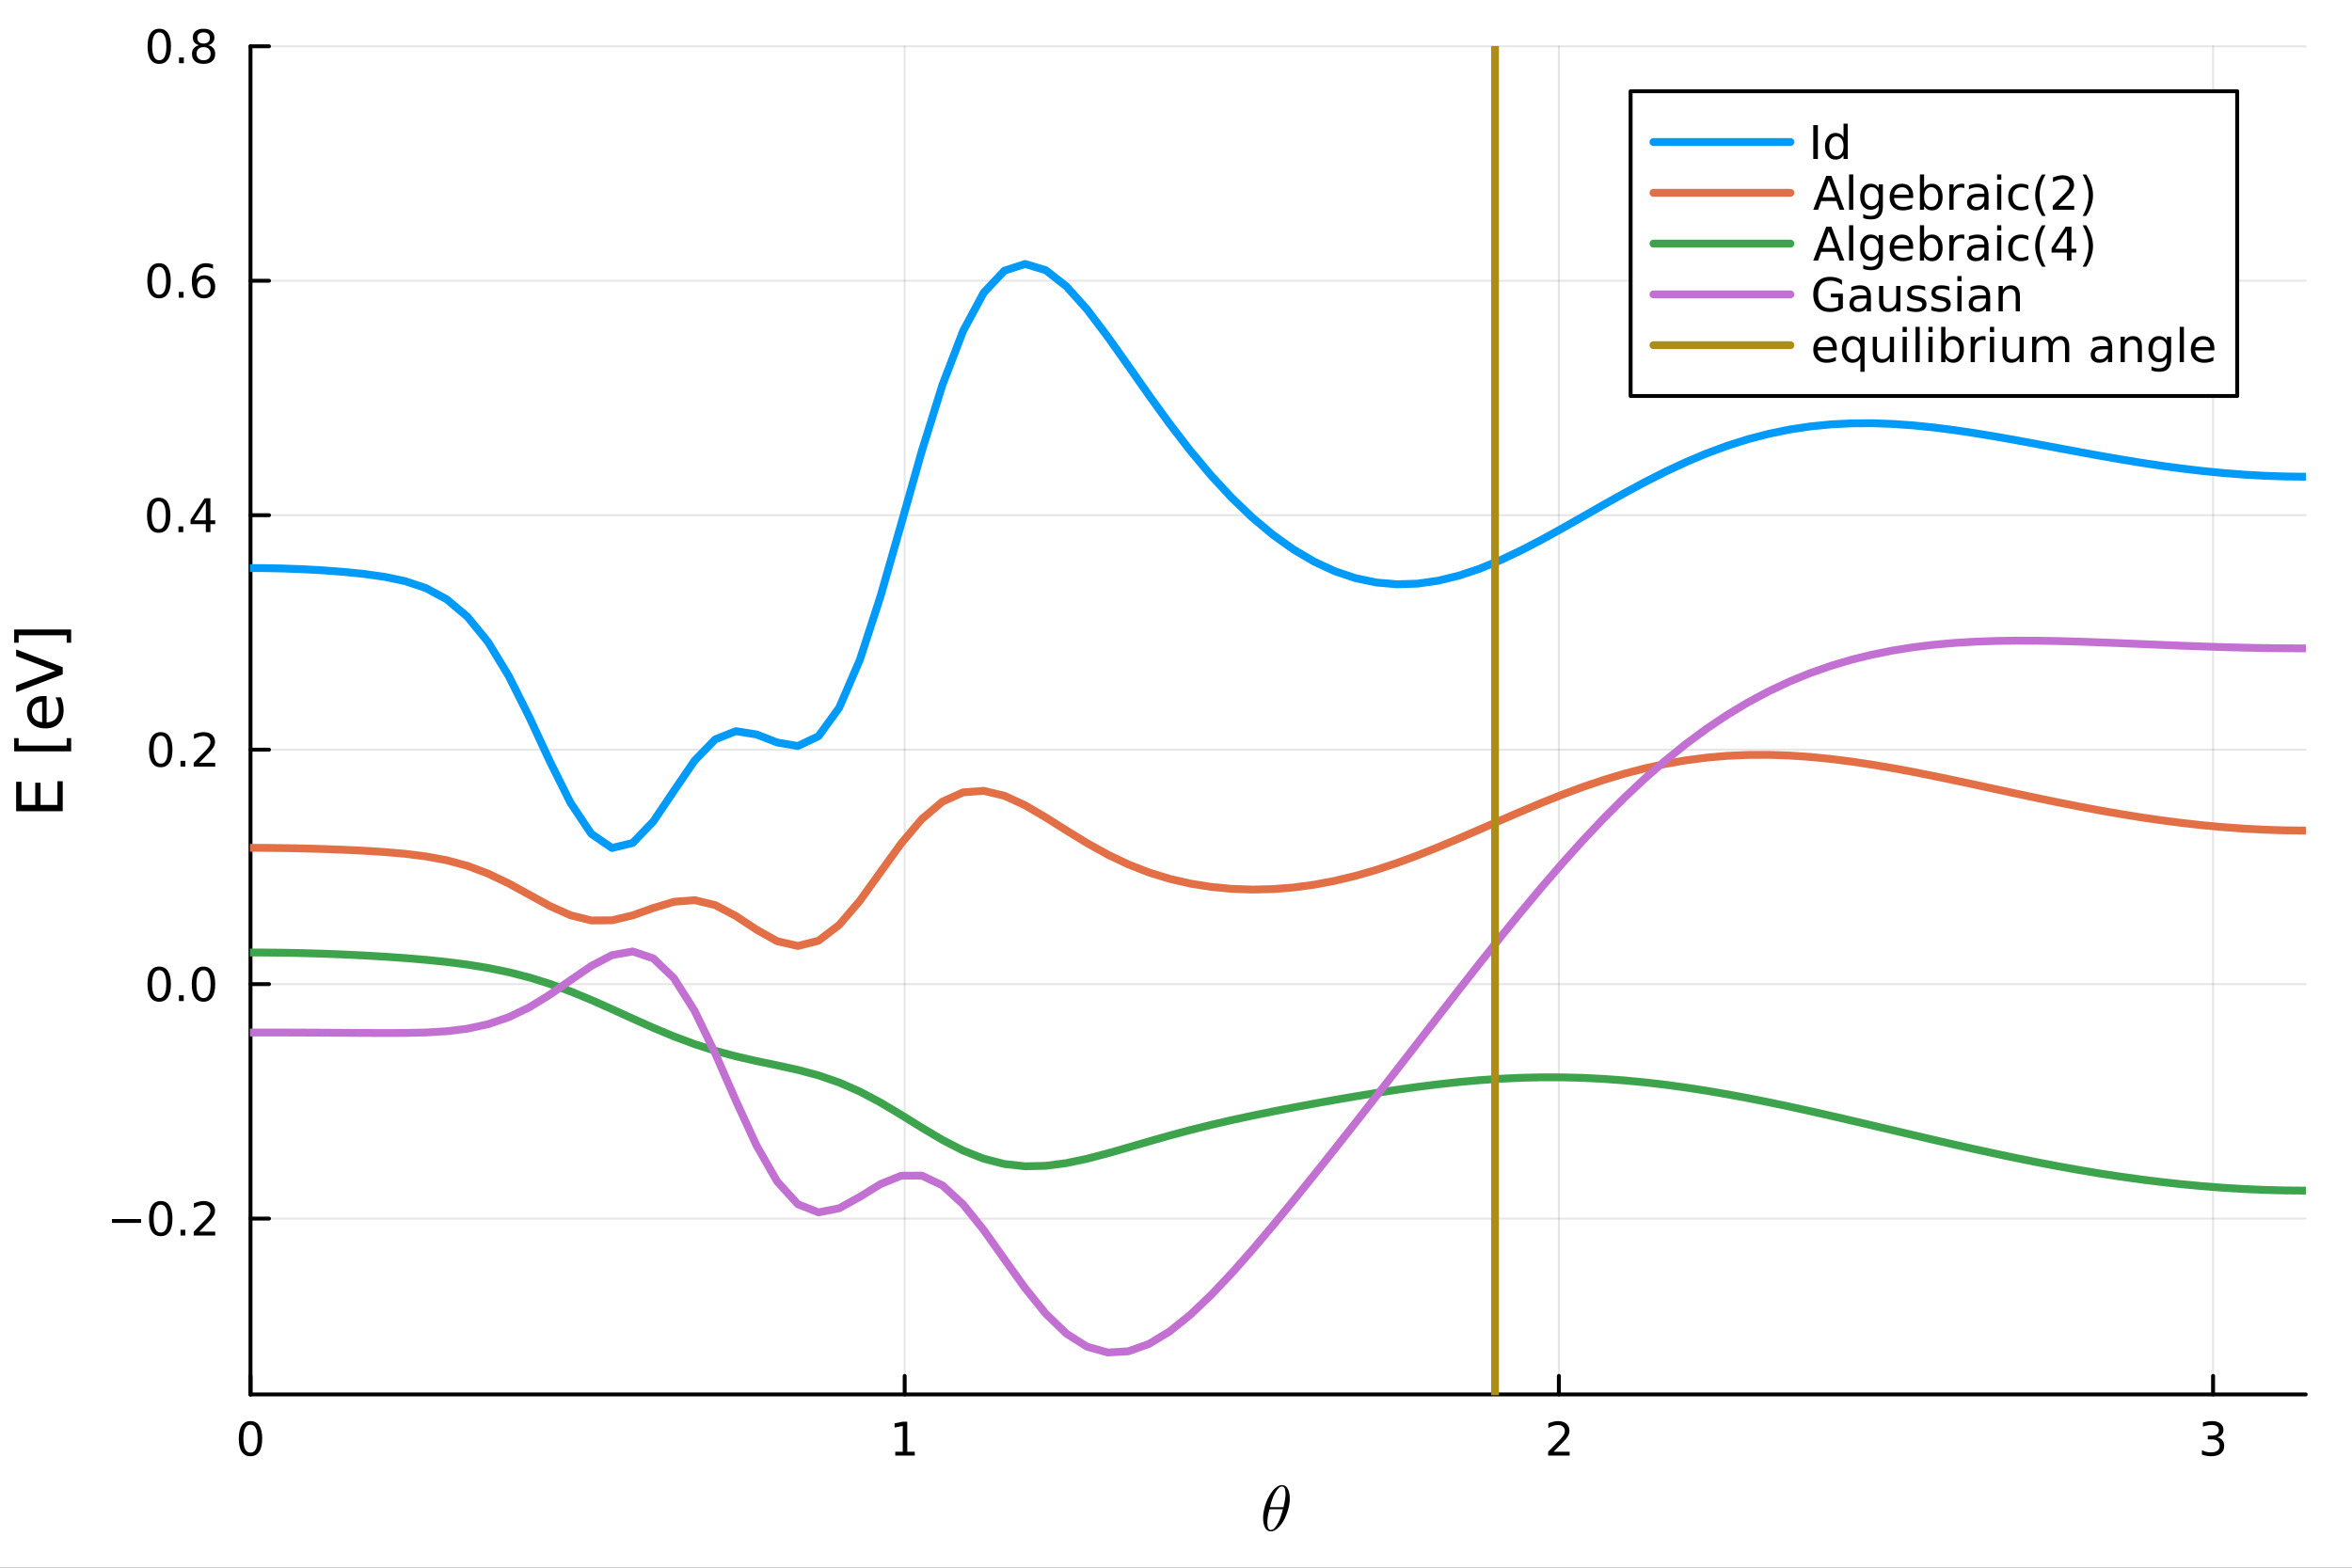 <?xml version="1.0" encoding="utf-8"?>
<svg xmlns="http://www.w3.org/2000/svg" xmlns:xlink="http://www.w3.org/1999/xlink" width="600" height="400" viewBox="0 0 2400 1600">
<rect x="0" y="0" width="2400" height="1600" fill="#333333" stroke="none"/>
<defs>
  <clipPath id="clip270">
    <rect x="0" y="0" width="2400" height="1600"/>
  </clipPath>
</defs>
<path clip-path="url(#clip270)" d="M0 1600 L2400 1600 L2400 0 L0 0  Z" fill="#ffffff" fill-rule="evenodd" fill-opacity="1"/>
<defs>
  <clipPath id="clip271">
    <rect x="480" y="0" width="1681" height="1600"/>
  </clipPath>
</defs>
<path clip-path="url(#clip270)" d="M255.607 1423.18 L2352.76 1423.18 L2352.76 47.244 L255.607 47.244  Z" fill="#ffffff" fill-rule="evenodd" fill-opacity="1"/>
<defs>
  <clipPath id="clip272">
    <rect x="255" y="47" width="2098" height="1377"/>
  </clipPath>
</defs>
<polyline clip-path="url(#clip272)" style="stroke:#000000; stroke-linecap:round; stroke-linejoin:round; stroke-width:2; stroke-opacity:0.1; fill:none" points="255.607,1423.18 255.607,47.244 "/>
<polyline clip-path="url(#clip272)" style="stroke:#000000; stroke-linecap:round; stroke-linejoin:round; stroke-width:2; stroke-opacity:0.1; fill:none" points="923.15,1423.18 923.15,47.244 "/>
<polyline clip-path="url(#clip272)" style="stroke:#000000; stroke-linecap:round; stroke-linejoin:round; stroke-width:2; stroke-opacity:0.1; fill:none" points="1590.69,1423.18 1590.69,47.244 "/>
<polyline clip-path="url(#clip272)" style="stroke:#000000; stroke-linecap:round; stroke-linejoin:round; stroke-width:2; stroke-opacity:0.1; fill:none" points="2258.24,1423.18 2258.24,47.244 "/>
<polyline clip-path="url(#clip272)" style="stroke:#000000; stroke-linecap:round; stroke-linejoin:round; stroke-width:2; stroke-opacity:0.1; fill:none" points="255.607,1243.71 2352.76,1243.71 "/>
<polyline clip-path="url(#clip272)" style="stroke:#000000; stroke-linecap:round; stroke-linejoin:round; stroke-width:2; stroke-opacity:0.1; fill:none" points="255.607,1004.42 2352.76,1004.42 "/>
<polyline clip-path="url(#clip272)" style="stroke:#000000; stroke-linecap:round; stroke-linejoin:round; stroke-width:2; stroke-opacity:0.1; fill:none" points="255.607,765.124 2352.76,765.124 "/>
<polyline clip-path="url(#clip272)" style="stroke:#000000; stroke-linecap:round; stroke-linejoin:round; stroke-width:2; stroke-opacity:0.1; fill:none" points="255.607,525.83 2352.76,525.83 "/>
<polyline clip-path="url(#clip272)" style="stroke:#000000; stroke-linecap:round; stroke-linejoin:round; stroke-width:2; stroke-opacity:0.1; fill:none" points="255.607,286.537 2352.76,286.537 "/>
<polyline clip-path="url(#clip272)" style="stroke:#000000; stroke-linecap:round; stroke-linejoin:round; stroke-width:2; stroke-opacity:0.1; fill:none" points="255.607,47.244 2352.76,47.244 "/>
<polyline clip-path="url(#clip270)" style="stroke:#000000; stroke-linecap:round; stroke-linejoin:round; stroke-width:4; stroke-opacity:1; fill:none" points="255.607,1423.18 2352.76,1423.18 "/>
<polyline clip-path="url(#clip270)" style="stroke:#000000; stroke-linecap:round; stroke-linejoin:round; stroke-width:4; stroke-opacity:1; fill:none" points="255.607,1423.18 255.607,1404.28 "/>
<polyline clip-path="url(#clip270)" style="stroke:#000000; stroke-linecap:round; stroke-linejoin:round; stroke-width:4; stroke-opacity:1; fill:none" points="923.15,1423.18 923.15,1404.28 "/>
<polyline clip-path="url(#clip270)" style="stroke:#000000; stroke-linecap:round; stroke-linejoin:round; stroke-width:4; stroke-opacity:1; fill:none" points="1590.69,1423.18 1590.69,1404.28 "/>
<polyline clip-path="url(#clip270)" style="stroke:#000000; stroke-linecap:round; stroke-linejoin:round; stroke-width:4; stroke-opacity:1; fill:none" points="2258.24,1423.18 2258.24,1404.28 "/>
<path clip-path="url(#clip270)" d="M255.607 1454.1 Q251.996 1454.1 250.167 1457.66 Q248.361 1461.2 248.361 1468.33 Q248.361 1475.44 250.167 1479.01 Q251.996 1482.55 255.607 1482.55 Q259.241 1482.55 261.047 1479.01 Q262.875 1475.44 262.875 1468.33 Q262.875 1461.2 261.047 1457.66 Q259.241 1454.1 255.607 1454.1 M255.607 1450.39 Q261.417 1450.39 264.473 1455 Q267.551 1459.58 267.551 1468.33 Q267.551 1477.06 264.473 1481.67 Q261.417 1486.25 255.607 1486.25 Q249.797 1486.25 246.718 1481.67 Q243.662 1477.06 243.662 1468.33 Q243.662 1459.58 246.718 1455 Q249.797 1450.39 255.607 1450.39 Z" fill="#000000" fill-rule="nonzero" fill-opacity="1" /><path clip-path="url(#clip270)" d="M913.532 1481.64 L921.171 1481.64 L921.171 1455.28 L912.861 1456.95 L912.861 1452.69 L921.125 1451.02 L925.801 1451.02 L925.801 1481.64 L933.439 1481.64 L933.439 1485.58 L913.532 1485.58 L913.532 1481.64 Z" fill="#000000" fill-rule="nonzero" fill-opacity="1" /><path clip-path="url(#clip270)" d="M1585.35 1481.64 L1601.67 1481.64 L1601.67 1485.58 L1579.72 1485.58 L1579.72 1481.64 Q1582.38 1478.89 1586.97 1474.26 Q1591.57 1469.61 1592.75 1468.27 Q1595 1465.74 1595.88 1464.01 Q1596.78 1462.25 1596.78 1460.56 Q1596.78 1457.8 1594.84 1456.07 Q1592.92 1454.33 1589.81 1454.33 Q1587.61 1454.33 1585.16 1455.09 Q1582.73 1455.86 1579.95 1457.41 L1579.95 1452.69 Q1582.78 1451.55 1585.23 1450.97 Q1587.68 1450.39 1589.72 1450.39 Q1595.09 1450.39 1598.29 1453.08 Q1601.48 1455.77 1601.48 1460.26 Q1601.48 1462.39 1600.67 1464.31 Q1599.88 1466.2 1597.78 1468.8 Q1597.2 1469.47 1594.1 1472.69 Q1590.99 1475.88 1585.35 1481.64 Z" fill="#000000" fill-rule="nonzero" fill-opacity="1" /><path clip-path="url(#clip270)" d="M2262.48 1466.95 Q2265.84 1467.66 2267.72 1469.93 Q2269.61 1472.2 2269.61 1475.53 Q2269.61 1480.65 2266.1 1483.45 Q2262.58 1486.25 2256.1 1486.25 Q2253.92 1486.25 2251.6 1485.81 Q2249.31 1485.39 2246.86 1484.54 L2246.86 1480.02 Q2248.8 1481.16 2251.12 1481.74 Q2253.43 1482.32 2255.96 1482.32 Q2260.35 1482.32 2262.65 1480.58 Q2264.96 1478.84 2264.96 1475.53 Q2264.96 1472.48 2262.81 1470.77 Q2260.68 1469.03 2256.86 1469.03 L2252.83 1469.03 L2252.83 1465.19 L2257.04 1465.19 Q2260.49 1465.19 2262.32 1463.82 Q2264.15 1462.43 2264.15 1459.84 Q2264.15 1457.18 2262.25 1455.77 Q2260.38 1454.33 2256.86 1454.33 Q2254.94 1454.33 2252.74 1454.75 Q2250.54 1455.16 2247.9 1456.04 L2247.9 1451.88 Q2250.56 1451.14 2252.88 1450.77 Q2255.22 1450.39 2257.28 1450.39 Q2262.6 1450.39 2265.7 1452.83 Q2268.8 1455.23 2268.8 1459.35 Q2268.8 1462.22 2267.16 1464.21 Q2265.52 1466.18 2262.48 1466.95 Z" fill="#000000" fill-rule="nonzero" fill-opacity="1" /><path clip-path="url(#clip270)" d="M1316.12 1529.22 Q1316.12 1534.63 1314.38 1540.71 Q1312.67 1546.77 1309.96 1551.66 Q1307.26 1556.53 1303.72 1559.75 Q1300.17 1562.94 1296.79 1562.94 Q1294.63 1562.94 1293.02 1561.75 Q1291.45 1560.52 1290.58 1558.49 Q1289.71 1556.43 1289.29 1554.18 Q1288.87 1551.89 1288.87 1549.41 Q1288.87 1545.71 1289.68 1541.68 Q1290.48 1537.62 1291.83 1533.95 Q1293.19 1530.25 1295.09 1526.9 Q1296.99 1523.52 1299.08 1521.07 Q1301.2 1518.59 1303.59 1517.14 Q1305.97 1515.69 1308.19 1515.69 Q1309.8 1515.69 1311.09 1516.4 Q1312.41 1517.08 1313.25 1518.27 Q1314.09 1519.43 1314.67 1520.81 Q1315.28 1522.2 1315.57 1523.81 Q1315.86 1525.38 1315.99 1526.71 Q1316.12 1527.99 1316.12 1529.22 M1311.77 1525.13 Q1311.77 1523.48 1311.64 1522.26 Q1311.51 1521 1311.16 1519.75 Q1310.8 1518.49 1310.03 1517.82 Q1309.29 1517.14 1308.13 1517.14 Q1304.75 1517.14 1300.95 1524.06 Q1299.72 1526.22 1298.63 1529.15 Q1297.53 1532.08 1297.15 1533.47 Q1296.76 1534.85 1295.86 1538.27 L1309.64 1538.27 Q1311.77 1529.47 1311.77 1525.13 M1309.06 1540.36 L1295.34 1540.36 Q1293.22 1548.41 1293.22 1553.44 Q1293.22 1557.82 1294.12 1559.65 Q1295.05 1561.46 1296.79 1561.46 Q1298.79 1561.46 1300.66 1559.46 Q1302.53 1557.43 1304.43 1553.76 Q1306.94 1548.99 1309.06 1540.36 Z" fill="#000000" fill-rule="nonzero" fill-opacity="1" /><polyline clip-path="url(#clip270)" style="stroke:#000000; stroke-linecap:round; stroke-linejoin:round; stroke-width:4; stroke-opacity:1; fill:none" points="255.607,1423.18 255.607,47.244 "/>
<polyline clip-path="url(#clip270)" style="stroke:#000000; stroke-linecap:round; stroke-linejoin:round; stroke-width:4; stroke-opacity:1; fill:none" points="255.607,1243.71 274.504,1243.71 "/>
<polyline clip-path="url(#clip270)" style="stroke:#000000; stroke-linecap:round; stroke-linejoin:round; stroke-width:4; stroke-opacity:1; fill:none" points="255.607,1004.42 274.504,1004.42 "/>
<polyline clip-path="url(#clip270)" style="stroke:#000000; stroke-linecap:round; stroke-linejoin:round; stroke-width:4; stroke-opacity:1; fill:none" points="255.607,765.124 274.504,765.124 "/>
<polyline clip-path="url(#clip270)" style="stroke:#000000; stroke-linecap:round; stroke-linejoin:round; stroke-width:4; stroke-opacity:1; fill:none" points="255.607,525.83 274.504,525.83 "/>
<polyline clip-path="url(#clip270)" style="stroke:#000000; stroke-linecap:round; stroke-linejoin:round; stroke-width:4; stroke-opacity:1; fill:none" points="255.607,286.537 274.504,286.537 "/>
<polyline clip-path="url(#clip270)" style="stroke:#000000; stroke-linecap:round; stroke-linejoin:round; stroke-width:4; stroke-opacity:1; fill:none" points="255.607,47.244 274.504,47.244 "/>
<path clip-path="url(#clip270)" d="M114.26 1244.16 L143.936 1244.16 L143.936 1248.1 L114.26 1248.1 L114.26 1244.16 Z" fill="#000000" fill-rule="nonzero" fill-opacity="1" /><path clip-path="url(#clip270)" d="M164.028 1229.51 Q160.417 1229.51 158.589 1233.07 Q156.783 1236.62 156.783 1243.74 Q156.783 1250.85 158.589 1254.42 Q160.417 1257.96 164.028 1257.96 Q167.663 1257.96 169.468 1254.42 Q171.297 1250.85 171.297 1243.74 Q171.297 1236.62 169.468 1233.07 Q167.663 1229.51 164.028 1229.51 M164.028 1225.8 Q169.839 1225.8 172.894 1230.41 Q175.973 1234.99 175.973 1243.74 Q175.973 1252.47 172.894 1257.08 Q169.839 1261.66 164.028 1261.66 Q158.218 1261.66 155.14 1257.08 Q152.084 1252.47 152.084 1243.74 Q152.084 1234.99 155.14 1230.41 Q158.218 1225.8 164.028 1225.8 Z" fill="#000000" fill-rule="nonzero" fill-opacity="1" /><path clip-path="url(#clip270)" d="M184.19 1255.11 L189.075 1255.11 L189.075 1260.99 L184.19 1260.99 L184.19 1255.11 Z" fill="#000000" fill-rule="nonzero" fill-opacity="1" /><path clip-path="url(#clip270)" d="M203.287 1257.05 L219.607 1257.05 L219.607 1260.99 L197.662 1260.99 L197.662 1257.05 Q200.325 1254.3 204.908 1249.67 Q209.514 1245.02 210.695 1243.68 Q212.94 1241.15 213.82 1239.42 Q214.723 1237.66 214.723 1235.97 Q214.723 1233.21 212.778 1231.48 Q210.857 1229.74 207.755 1229.74 Q205.556 1229.74 203.102 1230.5 Q200.672 1231.27 197.894 1232.82 L197.894 1228.1 Q200.718 1226.96 203.172 1226.38 Q205.625 1225.8 207.662 1225.8 Q213.033 1225.8 216.227 1228.49 Q219.422 1231.18 219.422 1235.67 Q219.422 1237.8 218.611 1239.72 Q217.824 1241.62 215.718 1244.21 Q215.139 1244.88 212.037 1248.1 Q208.936 1251.29 203.287 1257.05 Z" fill="#000000" fill-rule="nonzero" fill-opacity="1" /><path clip-path="url(#clip270)" d="M162.431 990.215 Q158.82 990.215 156.991 993.78 Q155.186 997.322 155.186 1004.45 Q155.186 1011.56 156.991 1015.12 Q158.82 1018.66 162.431 1018.66 Q166.065 1018.66 167.871 1015.12 Q169.7 1011.56 169.7 1004.45 Q169.7 997.322 167.871 993.78 Q166.065 990.215 162.431 990.215 M162.431 986.512 Q168.241 986.512 171.297 991.118 Q174.376 995.702 174.376 1004.45 Q174.376 1013.18 171.297 1017.78 Q168.241 1022.37 162.431 1022.37 Q156.621 1022.37 153.542 1017.78 Q150.487 1013.18 150.487 1004.45 Q150.487 995.702 153.542 991.118 Q156.621 986.512 162.431 986.512 Z" fill="#000000" fill-rule="nonzero" fill-opacity="1" /><path clip-path="url(#clip270)" d="M182.593 1015.82 L187.477 1015.82 L187.477 1021.7 L182.593 1021.7 L182.593 1015.82 Z" fill="#000000" fill-rule="nonzero" fill-opacity="1" /><path clip-path="url(#clip270)" d="M207.662 990.215 Q204.051 990.215 202.223 993.78 Q200.417 997.322 200.417 1004.45 Q200.417 1011.56 202.223 1015.12 Q204.051 1018.66 207.662 1018.66 Q211.297 1018.66 213.102 1015.12 Q214.931 1011.56 214.931 1004.45 Q214.931 997.322 213.102 993.78 Q211.297 990.215 207.662 990.215 M207.662 986.512 Q213.473 986.512 216.528 991.118 Q219.607 995.702 219.607 1004.45 Q219.607 1013.18 216.528 1017.78 Q213.473 1022.37 207.662 1022.37 Q201.852 1022.37 198.774 1017.78 Q195.718 1013.18 195.718 1004.45 Q195.718 995.702 198.774 991.118 Q201.852 986.512 207.662 986.512 Z" fill="#000000" fill-rule="nonzero" fill-opacity="1" /><path clip-path="url(#clip270)" d="M164.028 750.922 Q160.417 750.922 158.589 754.487 Q156.783 758.029 156.783 765.158 Q156.783 772.265 158.589 775.83 Q160.417 779.371 164.028 779.371 Q167.663 779.371 169.468 775.83 Q171.297 772.265 171.297 765.158 Q171.297 758.029 169.468 754.487 Q167.663 750.922 164.028 750.922 M164.028 747.219 Q169.839 747.219 172.894 751.825 Q175.973 756.408 175.973 765.158 Q175.973 773.885 172.894 778.492 Q169.839 783.075 164.028 783.075 Q158.218 783.075 155.14 778.492 Q152.084 773.885 152.084 765.158 Q152.084 756.408 155.14 751.825 Q158.218 747.219 164.028 747.219 Z" fill="#000000" fill-rule="nonzero" fill-opacity="1" /><path clip-path="url(#clip270)" d="M184.19 776.524 L189.075 776.524 L189.075 782.404 L184.19 782.404 L184.19 776.524 Z" fill="#000000" fill-rule="nonzero" fill-opacity="1" /><path clip-path="url(#clip270)" d="M203.287 778.468 L219.607 778.468 L219.607 782.404 L197.662 782.404 L197.662 778.468 Q200.325 775.714 204.908 771.084 Q209.514 766.431 210.695 765.089 Q212.94 762.566 213.82 760.83 Q214.723 759.07 214.723 757.381 Q214.723 754.626 212.778 752.89 Q210.857 751.154 207.755 751.154 Q205.556 751.154 203.102 751.918 Q200.672 752.682 197.894 754.232 L197.894 749.51 Q200.718 748.376 203.172 747.797 Q205.625 747.219 207.662 747.219 Q213.033 747.219 216.227 749.904 Q219.422 752.589 219.422 757.08 Q219.422 759.209 218.611 761.131 Q217.824 763.029 215.718 765.621 Q215.139 766.293 212.037 769.51 Q208.936 772.705 203.287 778.468 Z" fill="#000000" fill-rule="nonzero" fill-opacity="1" /><path clip-path="url(#clip270)" d="M161.945 511.629 Q158.334 511.629 156.505 515.194 Q154.7 518.736 154.7 525.865 Q154.7 532.972 156.505 536.536 Q158.334 540.078 161.945 540.078 Q165.579 540.078 167.385 536.536 Q169.214 532.972 169.214 525.865 Q169.214 518.736 167.385 515.194 Q165.579 511.629 161.945 511.629 M161.945 507.925 Q167.755 507.925 170.811 512.532 Q173.889 517.115 173.889 525.865 Q173.889 534.592 170.811 539.198 Q167.755 543.782 161.945 543.782 Q156.135 543.782 153.056 539.198 Q150.001 534.592 150.001 525.865 Q150.001 517.115 153.056 512.532 Q156.135 507.925 161.945 507.925 Z" fill="#000000" fill-rule="nonzero" fill-opacity="1" /><path clip-path="url(#clip270)" d="M182.107 537.231 L186.991 537.231 L186.991 543.11 L182.107 543.11 L182.107 537.231 Z" fill="#000000" fill-rule="nonzero" fill-opacity="1" /><path clip-path="url(#clip270)" d="M210.024 512.624 L198.218 531.073 L210.024 531.073 L210.024 512.624 M208.797 508.55 L214.676 508.55 L214.676 531.073 L219.607 531.073 L219.607 534.962 L214.676 534.962 L214.676 543.11 L210.024 543.11 L210.024 534.962 L194.422 534.962 L194.422 530.448 L208.797 508.55 Z" fill="#000000" fill-rule="nonzero" fill-opacity="1" /><path clip-path="url(#clip270)" d="M162.269 272.336 Q158.658 272.336 156.829 275.901 Q155.024 279.442 155.024 286.572 Q155.024 293.678 156.829 297.243 Q158.658 300.785 162.269 300.785 Q165.903 300.785 167.709 297.243 Q169.538 293.678 169.538 286.572 Q169.538 279.442 167.709 275.901 Q165.903 272.336 162.269 272.336 M162.269 268.632 Q168.079 268.632 171.135 273.239 Q174.214 277.822 174.214 286.572 Q174.214 295.299 171.135 299.905 Q168.079 304.489 162.269 304.489 Q156.459 304.489 153.38 299.905 Q150.325 295.299 150.325 286.572 Q150.325 277.822 153.38 273.239 Q156.459 268.632 162.269 268.632 Z" fill="#000000" fill-rule="nonzero" fill-opacity="1" /><path clip-path="url(#clip270)" d="M182.431 297.938 L187.315 297.938 L187.315 303.817 L182.431 303.817 L182.431 297.938 Z" fill="#000000" fill-rule="nonzero" fill-opacity="1" /><path clip-path="url(#clip270)" d="M208.079 284.674 Q204.931 284.674 203.079 286.827 Q201.25 288.979 201.25 292.729 Q201.25 296.456 203.079 298.632 Q204.931 300.785 208.079 300.785 Q211.227 300.785 213.056 298.632 Q214.908 296.456 214.908 292.729 Q214.908 288.979 213.056 286.827 Q211.227 284.674 208.079 284.674 M217.361 270.021 L217.361 274.28 Q215.602 273.447 213.797 273.007 Q212.014 272.567 210.255 272.567 Q205.625 272.567 203.172 275.692 Q200.741 278.817 200.394 285.137 Q201.76 283.123 203.82 282.058 Q205.88 280.97 208.357 280.97 Q213.565 280.97 216.574 284.141 Q219.607 287.29 219.607 292.729 Q219.607 298.053 216.459 301.271 Q213.311 304.489 208.079 304.489 Q202.084 304.489 198.912 299.905 Q195.741 295.299 195.741 286.572 Q195.741 278.378 199.63 273.517 Q203.519 268.632 210.07 268.632 Q211.829 268.632 213.611 268.979 Q215.417 269.327 217.361 270.021 Z" fill="#000000" fill-rule="nonzero" fill-opacity="1" /><path clip-path="url(#clip270)" d="M162.524 33.043 Q158.913 33.043 157.084 36.608 Q155.278 40.149 155.278 47.279 Q155.278 54.385 157.084 57.95 Q158.913 61.492 162.524 61.492 Q166.158 61.492 167.964 57.95 Q169.792 54.385 169.792 47.279 Q169.792 40.149 167.964 36.608 Q166.158 33.043 162.524 33.043 M162.524 29.339 Q168.334 29.339 171.389 33.946 Q174.468 38.529 174.468 47.279 Q174.468 56.006 171.389 60.612 Q168.334 65.195 162.524 65.195 Q156.714 65.195 153.635 60.612 Q150.579 56.006 150.579 47.279 Q150.579 38.529 153.635 33.946 Q156.714 29.339 162.524 29.339 Z" fill="#000000" fill-rule="nonzero" fill-opacity="1" /><path clip-path="url(#clip270)" d="M182.686 58.645 L187.57 58.645 L187.57 64.524 L182.686 64.524 L182.686 58.645 Z" fill="#000000" fill-rule="nonzero" fill-opacity="1" /><path clip-path="url(#clip270)" d="M207.755 48.112 Q204.422 48.112 202.5 49.895 Q200.602 51.677 200.602 54.802 Q200.602 57.927 202.5 59.709 Q204.422 61.492 207.755 61.492 Q211.088 61.492 213.01 59.709 Q214.931 57.904 214.931 54.802 Q214.931 51.677 213.01 49.895 Q211.111 48.112 207.755 48.112 M203.079 46.121 Q200.07 45.381 198.38 43.321 Q196.713 41.26 196.713 38.297 Q196.713 34.154 199.653 31.747 Q202.616 29.339 207.755 29.339 Q212.917 29.339 215.857 31.747 Q218.797 34.154 218.797 38.297 Q218.797 41.26 217.107 43.321 Q215.44 45.381 212.454 46.121 Q215.834 46.908 217.709 49.2 Q219.607 51.492 219.607 54.802 Q219.607 59.825 216.528 62.51 Q213.473 65.195 207.755 65.195 Q202.037 65.195 198.959 62.51 Q195.903 59.825 195.903 54.802 Q195.903 51.492 197.801 49.2 Q199.7 46.908 203.079 46.121 M201.366 38.737 Q201.366 41.422 203.033 42.927 Q204.723 44.432 207.755 44.432 Q210.764 44.432 212.454 42.927 Q214.167 41.422 214.167 38.737 Q214.167 36.052 212.454 34.547 Q210.764 33.043 207.755 33.043 Q204.723 33.043 203.033 34.547 Q201.366 36.052 201.366 38.737 Z" fill="#000000" fill-rule="nonzero" fill-opacity="1" /><path clip-path="url(#clip270)" d="M16.484 827.944 L16.484 797.898 L21.895 797.898 L21.895 821.515 L35.963 821.515 L35.963 798.885 L41.374 798.885 L41.374 821.515 L58.593 821.515 L58.593 797.325 L64.004 797.325 L64.004 827.944 L16.484 827.944 Z" fill="#000000" fill-rule="nonzero" fill-opacity="1" /><path clip-path="url(#clip270)" d="M14.479 766.834 L14.479 753.338 L19.03 753.338 L19.03 760.977 L68.046 760.977 L68.046 753.338 L72.598 753.338 L72.598 766.834 L14.479 766.834 Z" fill="#000000" fill-rule="nonzero" fill-opacity="1" /><path clip-path="url(#clip270)" d="M44.716 710.37 L47.581 710.37 L47.581 737.297 Q53.628 736.915 56.811 733.668 Q59.962 730.39 59.962 724.565 Q59.962 721.191 59.134 718.04 Q58.307 714.858 56.652 711.738 L62.19 711.738 Q63.527 714.889 64.227 718.2 Q64.927 721.51 64.927 724.915 Q64.927 733.445 59.962 738.443 Q54.997 743.408 46.53 743.408 Q37.777 743.408 32.653 738.697 Q27.497 733.955 27.497 725.934 Q27.497 718.741 32.144 714.571 Q36.759 710.37 44.716 710.37 M42.997 716.226 Q38.191 716.29 35.327 718.932 Q32.462 721.542 32.462 725.87 Q32.462 730.772 35.231 733.732 Q38 736.66 43.029 737.106 L42.997 716.226 Z" fill="#000000" fill-rule="nonzero" fill-opacity="1" /><path clip-path="url(#clip270)" d="M64.004 688.249 L16.484 706.391 L16.484 699.675 L56.493 684.621 L16.484 669.534 L16.484 662.85 L64.004 680.96 L64.004 688.249 Z" fill="#000000" fill-rule="nonzero" fill-opacity="1" /><path clip-path="url(#clip270)" d="M14.479 642.48 L72.598 642.48 L72.598 655.975 L68.046 655.975 L68.046 648.368 L19.03 648.368 L19.03 655.975 L14.479 655.975 L14.479 642.48 Z" fill="#000000" fill-rule="nonzero" fill-opacity="1" /><polyline clip-path="url(#clip272)" style="stroke:#009af9; stroke-linecap:round; stroke-linejoin:round; stroke-width:8; stroke-opacity:1; fill:none" points="-1841.54,486.542 -1820.47,486.301 -1799.39,485.581 -1778.31,484.391 -1757.23,482.747 -1736.16,480.671 -1715.08,478.189 -1694,475.339 -1672.93,472.159 -1651.85,468.7 -1630.77,465.015 -1609.7,461.168 -1588.62,457.227 -1567.54,453.269 -1546.47,449.376 -1525.39,445.636 -1504.31,442.145 -1483.24,439 -1462.16,436.304 -1441.08,434.161 -1420,432.675 -1398.93,431.947 -1377.85,432.077 -1356.77,433.153 -1335.7,435.254 -1314.62,438.447 -1293.54,442.778 -1272.47,448.273 -1251.39,454.932 -1230.31,462.725 -1209.24,471.591 -1188.16,481.433 -1167.08,492.116 -1146.01,503.471 -1124.93,515.287 -1103.85,527.321 -1082.77,539.3 -1061.7,550.926 -1040.62,561.881 -1019.54,571.845 -998.467,580.496 -977.39,587.53 -956.314,592.668 -935.237,595.667 -914.16,596.327 -893.083,594.499 -872.006,590.08 -850.929,583.014 -829.852,573.279 -808.775,560.881 -787.699,545.838 -766.622,528.175 -745.545,507.925 -724.468,485.144 -703.391,459.95 -682.314,432.582 -661.237,403.492 -640.16,373.449 -619.084,343.653 -598.007,315.83 -576.93,292.269 -555.853,-1717.32 -534.776,269.419 -513.699,276.253 -492.622,-1989.28 -471.545,337.81 -450.469,392.817 -429.392,460.439 -408.315,534.944 -387.238,608.71 -366.161,673.511 -345.084,722.345 -324.007,751.383 -302.93,761.368 -281.854,757.81 -260.777,749.597 -239.7,746.241 -218.623,754.598 -197.546,776.319 -176.469,807.144 -155.392,838.433 -134.315,860.364 -113.239,865.465 -92.162,851.032 -71.085,819.568 -50.008,777.342 -28.931,731.93 -7.854,689.866 13.223,655.234 34.3,629.41 55.377,611.695 76.453,600.294 97.53,593.199 118.607,588.738 139.684,585.773 160.761,583.657 181.838,582.083 202.915,580.931 223.992,580.169 245.068,579.788 266.145,579.788 287.222,580.169 308.299,580.931 329.376,582.083 350.453,583.657 371.53,585.773 392.607,588.738 413.683,593.199 434.76,600.294 455.837,611.695 476.914,629.41 497.991,655.234 519.068,689.866 540.145,731.93 561.222,777.342 582.298,819.568 603.375,851.032 624.452,865.465 645.529,860.364 666.606,838.433 687.683,807.144 708.76,776.319 729.837,754.598 750.913,746.241 771.99,749.597 793.067,757.81 814.144,761.368 835.221,751.383 856.298,722.345 877.375,673.511 898.452,608.71 919.528,534.944 940.605,460.439 961.682,392.817 982.759,337.81 1003.84,298.678 1024.91,276.253 1045.99,269.419 1067.07,275.766 1088.14,292.269 1109.22,315.83 1130.3,343.653 1151.37,373.449 1172.45,403.492 1193.53,432.582 1214.6,459.95 1235.68,485.144 1256.76,507.925 1277.84,528.175 1298.91,545.838 1319.99,560.881 1341.07,573.279 1362.14,583.014 1383.22,590.08 1404.3,594.499 1425.37,596.327 1446.45,595.667 1467.53,592.668 1488.6,587.53 1509.68,580.496 1530.76,571.845 1551.83,561.881 1572.91,550.926 1593.99,539.3 1615.07,527.321 1636.14,515.287 1657.22,503.471 1678.3,492.116 1699.37,481.433 1720.45,471.591 1741.53,462.725 1762.6,454.932 1783.68,448.273 1804.76,442.778 1825.83,438.447 1846.91,435.254 1867.99,433.153 1889.06,432.077 1910.14,431.947 1931.22,432.675 1952.3,434.161 1973.37,436.304 1994.45,439 2015.53,442.145 2036.6,445.636 2057.68,449.376 2078.76,453.269 2099.83,457.227 2120.91,461.168 2141.99,465.015 2163.06,468.7 2184.14,472.159 2205.22,475.339 2226.29,478.189 2247.37,480.671 2268.45,482.747 2289.53,484.391 2310.6,485.581 2331.68,486.301 2352.76,486.542 "/>
<polyline clip-path="url(#clip272)" style="stroke:#e26f46; stroke-linecap:round; stroke-linejoin:round; stroke-width:8; stroke-opacity:1; fill:none" points="-1841.54,847.696 -1820.47,847.474 -1799.39,846.81 -1778.31,845.709 -1757.23,844.181 -1736.16,842.237 -1715.08,839.894 -1694,837.171 -1672.93,834.093 -1651.85,830.687 -1630.77,826.986 -1609.7,823.027 -1588.62,818.849 -1567.54,814.498 -1546.47,810.025 -1525.39,805.484 -1504.31,800.933 -1483.24,796.437 -1462.16,792.062 -1441.08,787.88 -1420,783.965 -1398.93,780.393 -1377.85,777.243 -1356.77,774.592 -1335.7,772.52 -1314.62,771.099 -1293.54,770.401 -1272.47,770.49 -1251.39,771.42 -1230.31,773.238 -1209.24,775.972 -1188.16,779.637 -1167.08,784.231 -1146.01,789.729 -1124.93,796.083 -1103.85,803.225 -1082.77,811.059 -1061.7,819.468 -1040.62,828.311 -1019.54,837.43 -998.467,846.65 -977.39,855.785 -956.314,864.649 -935.237,873.055 -914.16,880.832 -893.083,887.823 -872.006,893.898 -850.929,898.955 -829.852,902.923 -808.775,905.754 -787.699,907.42 -766.622,907.901 -745.545,907.165 -724.468,905.16 -703.391,901.796 -682.314,896.947 -661.237,890.465 -640.16,882.221 -619.084,872.176 -598.007,860.473 -576.93,847.551 -555.853,-631.778 -534.776,821.884 -513.699,812.179 -492.622,-750.326 -471.545,808.675 -450.469,818.188 -429.392,835.987 -408.315,860.887 -387.238,890.055 -366.161,919.324 -345.084,944.01 -324.007,960.096 -302.93,965.454 -281.854,960.631 -260.777,948.822 -239.7,934.894 -218.623,923.761 -197.546,918.709 -176.469,920.368 -155.392,926.743 -134.315,934.256 -113.239,939.27 -92.162,939.411 -71.085,934.186 -50.008,924.765 -28.931,913.222 -7.854,901.656 13.223,891.576 34.3,883.681 55.377,877.978 76.453,874.069 97.53,871.432 118.607,869.61 139.684,868.283 160.761,867.271 181.838,866.49 202.915,865.91 223.992,865.522 245.068,865.329 266.145,865.329 287.222,865.522 308.299,865.91 329.376,866.49 350.453,867.271 371.53,868.283 392.607,869.61 413.683,871.432 434.76,874.069 455.837,877.978 476.914,883.681 497.991,891.576 519.068,901.656 540.145,913.222 561.222,924.765 582.298,934.186 603.375,939.411 624.452,939.27 645.529,934.256 666.606,926.743 687.683,920.368 708.76,918.709 729.837,923.761 750.913,934.894 771.99,948.822 793.067,960.631 814.144,965.454 835.221,960.096 856.298,944.01 877.375,919.324 898.452,890.055 919.528,860.887 940.605,835.987 961.682,818.188 982.759,808.675 1003.84,807.134 1024.91,812.179 1045.99,821.884 1067.07,834.253 1088.14,847.551 1109.22,860.473 1130.3,872.176 1151.37,882.221 1172.45,890.465 1193.53,896.947 1214.6,901.796 1235.68,905.16 1256.76,907.165 1277.84,907.901 1298.91,907.42 1319.99,905.754 1341.07,902.923 1362.14,898.955 1383.22,893.898 1404.3,887.823 1425.37,880.832 1446.45,873.055 1467.53,864.649 1488.6,855.785 1509.68,846.65 1530.76,837.43 1551.83,828.311 1572.91,819.468 1593.99,811.059 1615.07,803.225 1636.14,796.083 1657.22,789.729 1678.3,784.231 1699.37,779.637 1720.45,775.972 1741.53,773.238 1762.6,771.42 1783.68,770.49 1804.76,770.401 1825.83,771.099 1846.91,772.52 1867.99,774.592 1889.06,777.243 1910.14,780.393 1931.22,783.965 1952.3,787.88 1973.37,792.062 1994.45,796.437 2015.53,800.933 2036.6,805.484 2057.68,810.025 2078.76,814.498 2099.83,818.849 2120.91,823.027 2141.99,826.986 2163.06,830.687 2184.14,834.093 2205.22,837.171 2226.29,839.894 2247.37,842.237 2268.45,844.181 2289.53,845.709 2310.6,846.81 2331.68,847.474 2352.76,847.696 "/>
<polyline clip-path="url(#clip272)" style="stroke:#3da44d; stroke-linecap:round; stroke-linejoin:round; stroke-width:8; stroke-opacity:1; fill:none" points="-1841.54,1215.16 -1820.47,1214.98 -1799.39,1214.43 -1778.31,1213.51 -1757.23,1212.24 -1736.16,1210.62 -1715.08,1208.65 -1694,1206.34 -1672.93,1203.71 -1651.85,1200.77 -1630.77,1197.54 -1609.7,1194.02 -1588.62,1190.24 -1567.54,1186.22 -1546.47,1181.99 -1525.39,1177.56 -1504.31,1172.97 -1483.24,1168.23 -1462.16,1163.39 -1441.08,1158.47 -1420,1153.51 -1398.93,1148.55 -1377.85,1143.61 -1356.77,1138.74 -1335.7,1133.98 -1314.62,1129.37 -1293.54,1124.95 -1272.47,1120.76 -1251.39,1116.84 -1230.31,1113.24 -1209.24,1109.98 -1188.16,1107.11 -1167.08,1104.66 -1146.01,1102.66 -1124.93,1101.13 -1103.85,1100.09 -1082.77,1099.56 -1061.7,1099.53 -1040.62,1100.02 -1019.54,1101 -998.467,1102.45 -977.39,1104.34 -956.314,1106.64 -935.237,1109.3 -914.16,1112.27 -893.083,1115.5 -872.006,1118.95 -850.929,1122.58 -829.852,1126.35 -808.775,1130.28 -787.699,1134.37 -766.622,1138.66 -745.545,1143.21 -724.468,1148.09 -703.391,1153.33 -682.314,1158.96 -661.237,1164.92 -640.16,1171.07 -619.084,1177.11 -598.007,1182.62 -576.93,1187.08 -555.853,770.787 -534.776,1190.31 -513.699,1187.99 -492.622,870.326 -471.545,1174.26 -450.469,1163.42 -429.392,1150.92 -408.315,1137.82 -387.238,1125.24 -366.161,1114.05 -345.084,1104.81 -324.007,1097.56 -302.93,1091.94 -281.854,1087.31 -260.777,1082.91 -239.7,1078.11 -218.623,1072.43 -197.546,1065.66 -176.469,1057.79 -155.392,1049 -134.315,1039.59 -113.239,1029.97 -92.162,1020.6 -71.085,1011.9 -50.008,1004.17 -28.931,997.604 -7.854,992.213 13.223,987.899 34.3,984.489 55.377,981.791 76.453,979.626 97.53,977.857 118.607,976.388 139.684,975.162 160.761,974.152 181.838,973.345 202.915,972.738 223.992,972.333 245.068,972.13 266.145,972.13 287.222,972.333 308.299,972.738 329.376,973.345 350.453,974.152 371.53,975.162 392.607,976.388 413.683,977.857 434.76,979.626 455.837,981.791 476.914,984.489 497.991,987.899 519.068,992.213 540.145,997.604 561.222,1004.17 582.298,1011.9 603.375,1020.6 624.452,1029.97 645.529,1039.59 666.606,1049 687.683,1057.79 708.76,1065.66 729.837,1072.43 750.913,1078.11 771.99,1082.91 793.067,1087.31 814.144,1091.94 835.221,1097.56 856.298,1104.81 877.375,1114.05 898.452,1125.24 919.528,1137.82 940.605,1150.92 961.682,1163.42 982.759,1174.26 1003.84,1182.6 1024.91,1187.99 1045.99,1190.31 1067.07,1189.84 1088.14,1187.08 1109.22,1182.62 1130.3,1177.11 1151.37,1171.07 1172.45,1164.92 1193.53,1158.96 1214.6,1153.33 1235.68,1148.09 1256.76,1143.21 1277.84,1138.66 1298.91,1134.37 1319.99,1130.28 1341.07,1126.35 1362.14,1122.58 1383.22,1118.95 1404.3,1115.5 1425.37,1112.27 1446.45,1109.3 1467.53,1106.64 1488.6,1104.34 1509.68,1102.45 1530.76,1101 1551.83,1100.02 1572.91,1099.53 1593.99,1099.56 1615.07,1100.09 1636.14,1101.13 1657.22,1102.66 1678.3,1104.66 1699.37,1107.11 1720.45,1109.98 1741.53,1113.24 1762.6,1116.84 1783.68,1120.76 1804.76,1124.95 1825.83,1129.37 1846.91,1133.98 1867.99,1138.74 1889.06,1143.61 1910.14,1148.55 1931.22,1153.51 1952.3,1158.47 1973.37,1163.39 1994.45,1168.23 2015.53,1172.97 2036.6,1177.56 2057.68,1181.99 2078.76,1186.22 2099.83,1190.24 2120.91,1194.02 2141.99,1197.54 2163.06,1200.77 2184.14,1203.71 2205.22,1206.34 2226.29,1208.65 2247.37,1210.62 2268.45,1212.24 2289.53,1213.51 2310.6,1214.43 2331.68,1214.98 2352.76,1215.16 "/>
<polyline clip-path="url(#clip272)" style="stroke:#c271d2; stroke-linecap:round; stroke-linejoin:round; stroke-width:8; stroke-opacity:1; fill:none" points="-1841.54,661.742 -1820.47,661.659 -1799.39,661.411 -1778.31,661.007 -1757.23,660.46 -1736.16,659.788 -1715.08,659.015 -1694,658.171 -1672.93,657.289 -1651.85,656.41 -1630.77,655.58 -1609.7,654.851 -1588.62,654.279 -1567.54,653.928 -1546.47,653.865 -1525.39,654.163 -1504.31,654.902 -1483.24,656.161 -1462.16,658.029 -1441.08,660.594 -1420,663.945 -1398.93,668.177 -1377.85,673.378 -1356.77,679.638 -1335.7,687.041 -1314.62,695.668 -1293.54,705.587 -1272.47,716.86 -1251.39,729.535 -1230.31,743.644 -1209.24,759.202 -1188.16,776.207 -1167.08,794.634 -1146.01,814.436 -1124.93,835.547 -1103.85,857.876 -1082.77,881.313 -1061.7,905.73 -1040.62,930.986 -1019.54,956.929 -998.467,983.404 -977.39,1010.26 -956.314,1037.35 -935.237,1064.55 -914.16,1091.75 -893.083,1118.85 -872.006,1145.81 -850.929,1172.54 -829.852,1199.01 -808.775,1225.12 -787.699,1250.75 -766.622,1275.66 -745.545,1299.53 -724.468,1321.84 -703.391,1341.9 -682.314,1358.84 -661.237,1371.63 -640.16,1379.15 -619.084,1380.36 -598.007,1374.45 -576.93,1361.1 -555.853,-235.79 -534.776,1314.64 -513.699,1285.16 -492.622,-362.559 -471.545,1229.18 -450.469,1209.81 -429.392,1199.83 -408.315,1199.95 -387.238,1208.53 -366.161,1221.53 -345.084,1233.2 -324.007,1237.37 -302.93,1229.03 -281.854,1205.89 -260.777,1169.16 -239.7,1123.37 -218.623,1075.21 -197.546,1031.67 -176.469,998.332 -155.392,978.115 -134.315,971.052 -113.239,974.835 -92.162,985.858 -71.085,1000.33 -50.008,1015.1 -28.931,1028.06 -7.854,1038.19 13.223,1045.34 34.3,1049.89 55.377,1052.48 76.453,1053.75 97.53,1054.24 118.607,1054.32 139.684,1054.24 160.761,1054.1 181.838,1053.97 202.915,1053.87 223.992,1053.8 245.068,1053.76 266.145,1053.76 287.222,1053.8 308.299,1053.87 329.376,1053.97 350.453,1054.1 371.53,1054.24 392.607,1054.32 413.683,1054.24 434.76,1053.75 455.837,1052.48 476.914,1049.89 497.991,1045.34 519.068,1038.19 540.145,1028.06 561.222,1015.1 582.298,1000.33 603.375,985.858 624.452,974.835 645.529,971.052 666.606,978.115 687.683,998.332 708.76,1031.67 729.837,1075.21 750.913,1123.37 771.99,1169.16 793.067,1205.89 814.144,1229.03 835.221,1237.37 856.298,1233.2 877.375,1221.53 898.452,1208.53 919.528,1199.95 940.605,1199.83 961.682,1209.81 982.759,1229.18 1003.84,1255.46 1024.91,1285.16 1045.99,1314.64 1067.07,1340.72 1088.14,1361.1 1109.22,1374.45 1130.3,1380.36 1151.37,1379.15 1172.45,1371.63 1193.53,1358.84 1214.6,1341.9 1235.68,1321.84 1256.76,1299.53 1277.84,1275.66 1298.91,1250.75 1319.99,1225.12 1341.07,1199.01 1362.14,1172.54 1383.22,1145.81 1404.3,1118.85 1425.37,1091.75 1446.45,1064.55 1467.53,1037.35 1488.6,1010.26 1509.68,983.404 1530.76,956.929 1551.83,930.986 1572.91,905.73 1593.99,881.313 1615.07,857.876 1636.14,835.547 1657.22,814.436 1678.3,794.634 1699.37,776.207 1720.45,759.202 1741.53,743.644 1762.6,729.535 1783.68,716.86 1804.76,705.587 1825.83,695.668 1846.91,687.041 1867.99,679.638 1889.06,673.378 1910.14,668.177 1931.22,663.945 1952.3,660.594 1973.37,658.029 1994.45,656.161 2015.53,654.902 2036.6,654.163 2057.68,653.865 2078.76,653.928 2099.83,654.279 2120.91,654.851 2141.99,655.58 2163.06,656.41 2184.14,657.289 2205.22,658.171 2226.29,659.015 2247.37,659.788 2268.45,660.46 2289.53,661.007 2310.6,661.411 2331.68,661.659 2352.76,661.742 "/>
<polyline clip-path="url(#clip272)" style="stroke:#ac8d18; stroke-linecap:round; stroke-linejoin:round; stroke-width:8; stroke-opacity:1; fill:none" points="1525.55,2799.12 1525.55,-1328.69 "/>
<path clip-path="url(#clip270)" d="M1663.88 404.149 L2282.85 404.149 L2282.85 93.109 L1663.88 93.109  Z" fill="#ffffff" fill-rule="evenodd" fill-opacity="1"/>
<polyline clip-path="url(#clip270)" style="stroke:#000000; stroke-linecap:round; stroke-linejoin:round; stroke-width:4; stroke-opacity:1; fill:none" points="1663.88,404.149 2282.85,404.149 2282.85,93.109 1663.88,93.109 1663.88,404.149 "/>
<polyline clip-path="url(#clip270)" style="stroke:#009af9; stroke-linecap:round; stroke-linejoin:round; stroke-width:8; stroke-opacity:1; fill:none" points="1687.18,144.949 1826.99,144.949 "/>
<path clip-path="url(#clip270)" d="M1850.29 127.669 L1854.97 127.669 L1854.97 162.229 L1850.29 162.229 L1850.29 127.669 Z" fill="#000000" fill-rule="nonzero" fill-opacity="1" /><path clip-path="url(#clip270)" d="M1881.15 140.238 L1881.15 126.21 L1885.41 126.21 L1885.41 162.229 L1881.15 162.229 L1881.15 158.34 Q1879.81 160.655 1877.75 161.789 Q1875.71 162.9 1872.84 162.9 Q1868.14 162.9 1865.18 159.15 Q1862.24 155.4 1862.24 149.289 Q1862.24 143.178 1865.18 139.428 Q1868.14 135.678 1872.84 135.678 Q1875.71 135.678 1877.75 136.812 Q1879.81 137.923 1881.15 140.238 M1866.63 149.289 Q1866.63 153.988 1868.56 156.673 Q1870.5 159.335 1873.88 159.335 Q1877.26 159.335 1879.2 156.673 Q1881.15 153.988 1881.15 149.289 Q1881.15 144.59 1879.2 141.928 Q1877.26 139.243 1873.88 139.243 Q1870.5 139.243 1868.56 141.928 Q1866.63 144.59 1866.63 149.289 Z" fill="#000000" fill-rule="nonzero" fill-opacity="1" /><polyline clip-path="url(#clip270)" style="stroke:#e26f46; stroke-linecap:round; stroke-linejoin:round; stroke-width:8; stroke-opacity:1; fill:none" points="1687.18,196.789 1826.99,196.789 "/>
<path clip-path="url(#clip270)" d="M1866.13 184.115 L1859.78 201.314 L1872.49 201.314 L1866.13 184.115 M1863.49 179.509 L1868.79 179.509 L1881.96 214.069 L1877.1 214.069 L1873.95 205.203 L1858.37 205.203 L1855.22 214.069 L1850.29 214.069 L1863.49 179.509 Z" fill="#000000" fill-rule="nonzero" fill-opacity="1" /><path clip-path="url(#clip270)" d="M1886.82 178.05 L1891.08 178.05 L1891.08 214.069 L1886.82 214.069 L1886.82 178.05 Z" fill="#000000" fill-rule="nonzero" fill-opacity="1" /><path clip-path="url(#clip270)" d="M1917.05 200.805 Q1917.05 196.175 1915.13 193.629 Q1913.23 191.083 1909.78 191.083 Q1906.36 191.083 1904.44 193.629 Q1902.54 196.175 1902.54 200.805 Q1902.54 205.411 1904.44 207.958 Q1906.36 210.504 1909.78 210.504 Q1913.23 210.504 1915.13 207.958 Q1917.05 205.411 1917.05 200.805 M1921.31 210.851 Q1921.31 217.471 1918.37 220.689 Q1915.43 223.93 1909.37 223.93 Q1907.12 223.93 1905.13 223.582 Q1903.14 223.258 1901.26 222.564 L1901.26 218.42 Q1903.14 219.439 1904.97 219.925 Q1906.8 220.411 1908.69 220.411 Q1912.88 220.411 1914.97 218.212 Q1917.05 216.036 1917.05 211.615 L1917.05 209.508 Q1915.73 211.8 1913.67 212.934 Q1911.61 214.069 1908.74 214.069 Q1903.97 214.069 1901.06 210.434 Q1898.14 206.8 1898.14 200.805 Q1898.14 194.786 1901.06 191.152 Q1903.97 187.518 1908.74 187.518 Q1911.61 187.518 1913.67 188.652 Q1915.73 189.786 1917.05 192.078 L1917.05 188.143 L1921.31 188.143 L1921.31 210.851 Z" fill="#000000" fill-rule="nonzero" fill-opacity="1" /><path clip-path="url(#clip270)" d="M1952.26 200.041 L1952.26 202.124 L1932.68 202.124 Q1932.95 206.522 1935.31 208.837 Q1937.7 211.129 1941.94 211.129 Q1944.39 211.129 1946.68 210.527 Q1949 209.925 1951.26 208.721 L1951.26 212.749 Q1948.97 213.721 1946.56 214.231 Q1944.16 214.74 1941.68 214.74 Q1935.48 214.74 1931.84 211.129 Q1928.23 207.518 1928.23 201.36 Q1928.23 194.995 1931.66 191.268 Q1935.11 187.518 1940.94 187.518 Q1946.17 187.518 1949.2 190.897 Q1952.26 194.254 1952.26 200.041 M1948 198.791 Q1947.95 195.296 1946.03 193.212 Q1944.13 191.129 1940.99 191.129 Q1937.42 191.129 1935.27 193.143 Q1933.14 195.157 1932.81 198.814 L1948 198.791 Z" fill="#000000" fill-rule="nonzero" fill-opacity="1" /><path clip-path="url(#clip270)" d="M1977.86 201.129 Q1977.86 196.43 1975.92 193.768 Q1974 191.083 1970.62 191.083 Q1967.24 191.083 1965.29 193.768 Q1963.37 196.43 1963.37 201.129 Q1963.37 205.828 1965.29 208.513 Q1967.24 211.175 1970.62 211.175 Q1974 211.175 1975.92 208.513 Q1977.86 205.828 1977.86 201.129 M1963.37 192.078 Q1964.71 189.763 1966.75 188.652 Q1968.81 187.518 1971.66 187.518 Q1976.38 187.518 1979.32 191.268 Q1982.28 195.018 1982.28 201.129 Q1982.28 207.24 1979.32 210.99 Q1976.38 214.74 1971.66 214.74 Q1968.81 214.74 1966.75 213.629 Q1964.71 212.495 1963.37 210.18 L1963.37 214.069 L1959.09 214.069 L1959.09 178.05 L1963.37 178.05 L1963.37 192.078 Z" fill="#000000" fill-rule="nonzero" fill-opacity="1" /><path clip-path="url(#clip270)" d="M2004.37 192.124 Q2003.65 191.708 2002.79 191.522 Q2001.96 191.314 2000.94 191.314 Q1997.33 191.314 1995.38 193.675 Q1993.46 196.013 1993.46 200.411 L1993.46 214.069 L1989.18 214.069 L1989.18 188.143 L1993.46 188.143 L1993.46 192.171 Q1994.81 189.809 1996.96 188.675 Q1999.11 187.518 2002.19 187.518 Q2002.63 187.518 2003.16 187.587 Q2003.69 187.634 2004.34 187.749 L2004.37 192.124 Z" fill="#000000" fill-rule="nonzero" fill-opacity="1" /><path clip-path="url(#clip270)" d="M2020.62 201.036 Q2015.45 201.036 2013.46 202.217 Q2011.47 203.397 2011.47 206.245 Q2011.47 208.513 2012.95 209.856 Q2014.46 211.175 2017.03 211.175 Q2020.57 211.175 2022.7 208.675 Q2024.85 206.152 2024.85 201.985 L2024.85 201.036 L2020.62 201.036 M2029.11 199.277 L2029.11 214.069 L2024.85 214.069 L2024.85 210.133 Q2023.39 212.495 2021.22 213.629 Q2019.04 214.74 2015.89 214.74 Q2011.91 214.74 2009.55 212.518 Q2007.21 210.272 2007.21 206.522 Q2007.21 202.147 2010.13 199.925 Q2013.07 197.703 2018.88 197.703 L2024.85 197.703 L2024.85 197.286 Q2024.85 194.347 2022.91 192.749 Q2020.99 191.129 2017.49 191.129 Q2015.27 191.129 2013.16 191.661 Q2011.06 192.194 2009.11 193.259 L2009.11 189.323 Q2011.45 188.421 2013.65 187.981 Q2015.85 187.518 2017.93 187.518 Q2023.56 187.518 2026.33 190.434 Q2029.11 193.351 2029.11 199.277 Z" fill="#000000" fill-rule="nonzero" fill-opacity="1" /><path clip-path="url(#clip270)" d="M2037.88 188.143 L2042.14 188.143 L2042.14 214.069 L2037.88 214.069 L2037.88 188.143 M2037.88 178.05 L2042.14 178.05 L2042.14 183.444 L2037.88 183.444 L2037.88 178.05 Z" fill="#000000" fill-rule="nonzero" fill-opacity="1" /><path clip-path="url(#clip270)" d="M2069.71 189.138 L2069.71 193.12 Q2067.91 192.124 2066.08 191.638 Q2064.27 191.129 2062.42 191.129 Q2058.28 191.129 2055.99 193.768 Q2053.69 196.384 2053.69 201.129 Q2053.69 205.874 2055.99 208.513 Q2058.28 211.129 2062.42 211.129 Q2064.27 211.129 2066.08 210.643 Q2067.91 210.133 2069.71 209.138 L2069.71 213.073 Q2067.93 213.907 2066.01 214.323 Q2064.11 214.74 2061.96 214.74 Q2056.1 214.74 2052.65 211.059 Q2049.2 207.379 2049.2 201.129 Q2049.2 194.786 2052.68 191.152 Q2056.17 187.518 2062.24 187.518 Q2064.2 187.518 2066.08 187.935 Q2067.95 188.328 2069.71 189.138 Z" fill="#000000" fill-rule="nonzero" fill-opacity="1" /><path clip-path="url(#clip270)" d="M2087.35 178.097 Q2084.25 183.421 2082.74 188.629 Q2081.24 193.837 2081.24 199.184 Q2081.24 204.532 2082.74 209.786 Q2084.27 215.018 2087.35 220.319 L2083.65 220.319 Q2080.18 214.879 2078.44 209.624 Q2076.73 204.37 2076.73 199.184 Q2076.73 194.022 2078.44 188.791 Q2080.15 183.56 2083.65 178.097 L2087.35 178.097 Z" fill="#000000" fill-rule="nonzero" fill-opacity="1" /><path clip-path="url(#clip270)" d="M2100.24 210.133 L2116.56 210.133 L2116.56 214.069 L2094.62 214.069 L2094.62 210.133 Q2097.28 207.379 2101.86 202.749 Q2106.47 198.096 2107.65 196.754 Q2109.9 194.231 2110.78 192.495 Q2111.68 190.735 2111.68 189.046 Q2111.68 186.291 2109.74 184.555 Q2107.81 182.819 2104.71 182.819 Q2102.51 182.819 2100.06 183.583 Q2097.63 184.347 2094.85 185.897 L2094.85 181.175 Q2097.68 180.041 2100.13 179.462 Q2102.58 178.884 2104.62 178.884 Q2109.99 178.884 2113.18 181.569 Q2116.38 184.254 2116.38 188.745 Q2116.38 190.874 2115.57 192.796 Q2114.78 194.694 2112.68 197.286 Q2112.1 197.958 2108.99 201.175 Q2105.89 204.37 2100.24 210.133 Z" fill="#000000" fill-rule="nonzero" fill-opacity="1" /><path clip-path="url(#clip270)" d="M2125.11 178.097 L2128.81 178.097 Q2132.28 183.56 2133.99 188.791 Q2135.73 194.022 2135.73 199.184 Q2135.73 204.37 2133.99 209.624 Q2132.28 214.879 2128.81 220.319 L2125.11 220.319 Q2128.18 215.018 2129.69 209.786 Q2131.22 204.532 2131.22 199.184 Q2131.22 193.837 2129.69 188.629 Q2128.18 183.421 2125.11 178.097 Z" fill="#000000" fill-rule="nonzero" fill-opacity="1" /><polyline clip-path="url(#clip270)" style="stroke:#3da44d; stroke-linecap:round; stroke-linejoin:round; stroke-width:8; stroke-opacity:1; fill:none" points="1687.18,248.629 1826.99,248.629 "/>
<path clip-path="url(#clip270)" d="M1866.13 235.955 L1859.78 253.154 L1872.49 253.154 L1866.13 235.955 M1863.49 231.349 L1868.79 231.349 L1881.96 265.909 L1877.1 265.909 L1873.95 257.043 L1858.37 257.043 L1855.22 265.909 L1850.29 265.909 L1863.49 231.349 Z" fill="#000000" fill-rule="nonzero" fill-opacity="1" /><path clip-path="url(#clip270)" d="M1886.82 229.89 L1891.08 229.89 L1891.08 265.909 L1886.82 265.909 L1886.82 229.89 Z" fill="#000000" fill-rule="nonzero" fill-opacity="1" /><path clip-path="url(#clip270)" d="M1917.05 252.645 Q1917.05 248.015 1915.13 245.469 Q1913.23 242.923 1909.78 242.923 Q1906.36 242.923 1904.44 245.469 Q1902.54 248.015 1902.54 252.645 Q1902.54 257.251 1904.44 259.798 Q1906.36 262.344 1909.78 262.344 Q1913.23 262.344 1915.13 259.798 Q1917.05 257.251 1917.05 252.645 M1921.31 262.691 Q1921.31 269.311 1918.37 272.529 Q1915.43 275.77 1909.37 275.77 Q1907.12 275.77 1905.13 275.422 Q1903.14 275.098 1901.26 274.404 L1901.26 270.26 Q1903.14 271.279 1904.97 271.765 Q1906.8 272.251 1908.69 272.251 Q1912.88 272.251 1914.97 270.052 Q1917.05 267.876 1917.05 263.455 L1917.05 261.348 Q1915.73 263.64 1913.67 264.774 Q1911.61 265.909 1908.74 265.909 Q1903.97 265.909 1901.06 262.274 Q1898.14 258.64 1898.14 252.645 Q1898.14 246.626 1901.06 242.992 Q1903.97 239.358 1908.74 239.358 Q1911.61 239.358 1913.67 240.492 Q1915.73 241.626 1917.05 243.918 L1917.05 239.983 L1921.31 239.983 L1921.31 262.691 Z" fill="#000000" fill-rule="nonzero" fill-opacity="1" /><path clip-path="url(#clip270)" d="M1952.26 251.881 L1952.26 253.964 L1932.68 253.964 Q1932.95 258.362 1935.31 260.677 Q1937.7 262.969 1941.94 262.969 Q1944.39 262.969 1946.68 262.367 Q1949 261.765 1951.26 260.561 L1951.26 264.589 Q1948.97 265.561 1946.56 266.071 Q1944.16 266.58 1941.68 266.58 Q1935.48 266.58 1931.84 262.969 Q1928.23 259.358 1928.23 253.2 Q1928.23 246.835 1931.66 243.108 Q1935.11 239.358 1940.94 239.358 Q1946.17 239.358 1949.2 242.737 Q1952.26 246.094 1952.26 251.881 M1948 250.631 Q1947.95 247.136 1946.03 245.052 Q1944.13 242.969 1940.99 242.969 Q1937.42 242.969 1935.27 244.983 Q1933.14 246.997 1932.81 250.654 L1948 250.631 Z" fill="#000000" fill-rule="nonzero" fill-opacity="1" /><path clip-path="url(#clip270)" d="M1977.86 252.969 Q1977.86 248.27 1975.92 245.608 Q1974 242.923 1970.62 242.923 Q1967.24 242.923 1965.29 245.608 Q1963.37 248.27 1963.37 252.969 Q1963.37 257.668 1965.29 260.353 Q1967.24 263.015 1970.62 263.015 Q1974 263.015 1975.92 260.353 Q1977.86 257.668 1977.86 252.969 M1963.37 243.918 Q1964.71 241.603 1966.75 240.492 Q1968.81 239.358 1971.66 239.358 Q1976.38 239.358 1979.32 243.108 Q1982.28 246.858 1982.28 252.969 Q1982.28 259.08 1979.32 262.83 Q1976.38 266.58 1971.66 266.58 Q1968.81 266.58 1966.75 265.469 Q1964.71 264.335 1963.37 262.02 L1963.37 265.909 L1959.09 265.909 L1959.09 229.89 L1963.37 229.89 L1963.37 243.918 Z" fill="#000000" fill-rule="nonzero" fill-opacity="1" /><path clip-path="url(#clip270)" d="M2004.37 243.964 Q2003.65 243.548 2002.79 243.362 Q2001.96 243.154 2000.94 243.154 Q1997.33 243.154 1995.38 245.515 Q1993.46 247.853 1993.46 252.251 L1993.46 265.909 L1989.18 265.909 L1989.18 239.983 L1993.46 239.983 L1993.46 244.011 Q1994.81 241.649 1996.96 240.515 Q1999.11 239.358 2002.19 239.358 Q2002.63 239.358 2003.16 239.427 Q2003.69 239.474 2004.34 239.589 L2004.37 243.964 Z" fill="#000000" fill-rule="nonzero" fill-opacity="1" /><path clip-path="url(#clip270)" d="M2020.62 252.876 Q2015.45 252.876 2013.46 254.057 Q2011.47 255.237 2011.47 258.085 Q2011.47 260.353 2012.95 261.696 Q2014.46 263.015 2017.03 263.015 Q2020.57 263.015 2022.7 260.515 Q2024.85 257.992 2024.85 253.825 L2024.85 252.876 L2020.62 252.876 M2029.11 251.117 L2029.11 265.909 L2024.85 265.909 L2024.85 261.973 Q2023.39 264.335 2021.22 265.469 Q2019.04 266.58 2015.89 266.58 Q2011.91 266.58 2009.55 264.358 Q2007.21 262.112 2007.21 258.362 Q2007.21 253.987 2010.13 251.765 Q2013.07 249.543 2018.88 249.543 L2024.85 249.543 L2024.85 249.126 Q2024.85 246.187 2022.91 244.589 Q2020.99 242.969 2017.49 242.969 Q2015.27 242.969 2013.16 243.501 Q2011.06 244.034 2009.11 245.099 L2009.11 241.163 Q2011.45 240.261 2013.65 239.821 Q2015.85 239.358 2017.93 239.358 Q2023.56 239.358 2026.33 242.274 Q2029.11 245.191 2029.11 251.117 Z" fill="#000000" fill-rule="nonzero" fill-opacity="1" /><path clip-path="url(#clip270)" d="M2037.88 239.983 L2042.14 239.983 L2042.14 265.909 L2037.88 265.909 L2037.88 239.983 M2037.88 229.89 L2042.14 229.89 L2042.14 235.284 L2037.88 235.284 L2037.88 229.89 Z" fill="#000000" fill-rule="nonzero" fill-opacity="1" /><path clip-path="url(#clip270)" d="M2069.71 240.978 L2069.71 244.96 Q2067.91 243.964 2066.08 243.478 Q2064.27 242.969 2062.42 242.969 Q2058.28 242.969 2055.99 245.608 Q2053.69 248.224 2053.69 252.969 Q2053.69 257.714 2055.99 260.353 Q2058.28 262.969 2062.42 262.969 Q2064.27 262.969 2066.08 262.483 Q2067.91 261.973 2069.71 260.978 L2069.71 264.913 Q2067.93 265.747 2066.01 266.163 Q2064.11 266.58 2061.96 266.58 Q2056.1 266.58 2052.65 262.899 Q2049.2 259.219 2049.2 252.969 Q2049.2 246.626 2052.68 242.992 Q2056.17 239.358 2062.24 239.358 Q2064.2 239.358 2066.08 239.775 Q2067.95 240.168 2069.71 240.978 Z" fill="#000000" fill-rule="nonzero" fill-opacity="1" /><path clip-path="url(#clip270)" d="M2087.35 229.937 Q2084.25 235.261 2082.74 240.469 Q2081.24 245.677 2081.24 251.024 Q2081.24 256.372 2082.74 261.626 Q2084.27 266.858 2087.35 272.159 L2083.65 272.159 Q2080.18 266.719 2078.44 261.464 Q2076.73 256.21 2076.73 251.024 Q2076.73 245.862 2078.44 240.631 Q2080.15 235.4 2083.65 229.937 L2087.35 229.937 Z" fill="#000000" fill-rule="nonzero" fill-opacity="1" /><path clip-path="url(#clip270)" d="M2109.06 235.423 L2097.26 253.872 L2109.06 253.872 L2109.06 235.423 M2107.84 231.349 L2113.72 231.349 L2113.72 253.872 L2118.65 253.872 L2118.65 257.761 L2113.72 257.761 L2113.72 265.909 L2109.06 265.909 L2109.06 257.761 L2093.46 257.761 L2093.46 253.247 L2107.84 231.349 Z" fill="#000000" fill-rule="nonzero" fill-opacity="1" /><path clip-path="url(#clip270)" d="M2125.11 229.937 L2128.81 229.937 Q2132.28 235.4 2133.99 240.631 Q2135.73 245.862 2135.73 251.024 Q2135.73 256.21 2133.99 261.464 Q2132.28 266.719 2128.81 272.159 L2125.11 272.159 Q2128.18 266.858 2129.69 261.626 Q2131.22 256.372 2131.22 251.024 Q2131.22 245.677 2129.69 240.469 Q2128.18 235.261 2125.11 229.937 Z" fill="#000000" fill-rule="nonzero" fill-opacity="1" /><polyline clip-path="url(#clip270)" style="stroke:#c271d2; stroke-linecap:round; stroke-linejoin:round; stroke-width:8; stroke-opacity:1; fill:none" points="1687.18,300.469 1826.99,300.469 "/>
<path clip-path="url(#clip270)" d="M1875.85 312.818 L1875.85 303.536 L1868.21 303.536 L1868.21 299.693 L1880.48 299.693 L1880.48 314.531 Q1877.77 316.452 1874.51 317.448 Q1871.24 318.42 1867.54 318.42 Q1859.44 318.42 1854.85 313.698 Q1850.29 308.952 1850.29 300.503 Q1850.29 292.031 1854.85 287.309 Q1859.44 282.564 1867.54 282.564 Q1870.92 282.564 1873.95 283.397 Q1877.01 284.23 1879.57 285.851 L1879.57 290.827 Q1876.98 288.628 1874.07 287.517 Q1871.15 286.406 1867.93 286.406 Q1861.59 286.406 1858.39 289.948 Q1855.22 293.489 1855.22 300.503 Q1855.22 307.494 1858.39 311.036 Q1861.59 314.577 1867.93 314.577 Q1870.41 314.577 1872.35 314.161 Q1874.3 313.721 1875.85 312.818 Z" fill="#000000" fill-rule="nonzero" fill-opacity="1" /><path clip-path="url(#clip270)" d="M1900.62 304.716 Q1895.45 304.716 1893.46 305.897 Q1891.47 307.077 1891.47 309.925 Q1891.47 312.193 1892.95 313.536 Q1894.46 314.855 1897.03 314.855 Q1900.57 314.855 1902.7 312.355 Q1904.85 309.832 1904.85 305.665 L1904.85 304.716 L1900.62 304.716 M1909.11 302.957 L1909.11 317.749 L1904.85 317.749 L1904.85 313.813 Q1903.39 316.175 1901.22 317.309 Q1899.04 318.42 1895.89 318.42 Q1891.91 318.42 1889.55 316.198 Q1887.21 313.952 1887.21 310.202 Q1887.21 305.827 1890.13 303.605 Q1893.07 301.383 1898.88 301.383 L1904.85 301.383 L1904.85 300.966 Q1904.85 298.027 1902.91 296.429 Q1900.99 294.809 1897.49 294.809 Q1895.27 294.809 1893.16 295.341 Q1891.06 295.874 1889.11 296.939 L1889.11 293.003 Q1891.45 292.101 1893.65 291.661 Q1895.85 291.198 1897.93 291.198 Q1903.56 291.198 1906.33 294.114 Q1909.11 297.031 1909.11 302.957 Z" fill="#000000" fill-rule="nonzero" fill-opacity="1" /><path clip-path="url(#clip270)" d="M1917.44 307.517 L1917.44 291.823 L1921.7 291.823 L1921.7 307.355 Q1921.7 311.036 1923.14 312.888 Q1924.57 314.716 1927.44 314.716 Q1930.89 314.716 1932.88 312.517 Q1934.9 310.318 1934.9 306.522 L1934.9 291.823 L1939.16 291.823 L1939.16 317.749 L1934.9 317.749 L1934.9 313.767 Q1933.35 316.128 1931.29 317.286 Q1929.25 318.42 1926.54 318.42 Q1922.07 318.42 1919.76 315.642 Q1917.44 312.864 1917.44 307.517 M1928.16 291.198 L1928.16 291.198 Z" fill="#000000" fill-rule="nonzero" fill-opacity="1" /><path clip-path="url(#clip270)" d="M1964.46 292.587 L1964.46 296.614 Q1962.65 295.689 1960.71 295.226 Q1958.76 294.763 1956.68 294.763 Q1953.51 294.763 1951.91 295.735 Q1950.34 296.707 1950.34 298.651 Q1950.34 300.133 1951.47 300.989 Q1952.61 301.823 1956.03 302.587 L1957.49 302.911 Q1962.03 303.883 1963.93 305.665 Q1965.85 307.425 1965.85 310.596 Q1965.85 314.207 1962.98 316.313 Q1960.13 318.42 1955.13 318.42 Q1953.05 318.42 1950.78 318.003 Q1948.53 317.61 1946.03 316.8 L1946.03 312.401 Q1948.39 313.628 1950.69 314.253 Q1952.98 314.855 1955.22 314.855 Q1958.23 314.855 1959.85 313.837 Q1961.47 312.795 1961.47 310.92 Q1961.47 309.184 1960.29 308.258 Q1959.13 307.332 1955.18 306.476 L1953.69 306.128 Q1949.74 305.295 1947.98 303.582 Q1946.22 301.846 1946.22 298.837 Q1946.22 295.179 1948.81 293.189 Q1951.4 291.198 1956.17 291.198 Q1958.53 291.198 1960.62 291.545 Q1962.7 291.892 1964.46 292.587 Z" fill="#000000" fill-rule="nonzero" fill-opacity="1" /><path clip-path="url(#clip270)" d="M1989.16 292.587 L1989.16 296.614 Q1987.35 295.689 1985.41 295.226 Q1983.46 294.763 1981.38 294.763 Q1978.21 294.763 1976.61 295.735 Q1975.04 296.707 1975.04 298.651 Q1975.04 300.133 1976.17 300.989 Q1977.31 301.823 1980.73 302.587 L1982.19 302.911 Q1986.73 303.883 1988.62 305.665 Q1990.55 307.425 1990.55 310.596 Q1990.55 314.207 1987.68 316.313 Q1984.83 318.42 1979.83 318.42 Q1977.75 318.42 1975.48 318.003 Q1973.23 317.61 1970.73 316.8 L1970.73 312.401 Q1973.09 313.628 1975.38 314.253 Q1977.68 314.855 1979.92 314.855 Q1982.93 314.855 1984.55 313.837 Q1986.17 312.795 1986.17 310.92 Q1986.17 309.184 1984.99 308.258 Q1983.83 307.332 1979.87 306.476 L1978.39 306.128 Q1974.44 305.295 1972.68 303.582 Q1970.92 301.846 1970.92 298.837 Q1970.92 295.179 1973.51 293.189 Q1976.1 291.198 1980.87 291.198 Q1983.23 291.198 1985.31 291.545 Q1987.4 291.892 1989.16 292.587 Z" fill="#000000" fill-rule="nonzero" fill-opacity="1" /><path clip-path="url(#clip270)" d="M1997.33 291.823 L2001.59 291.823 L2001.59 317.749 L1997.33 317.749 L1997.33 291.823 M1997.33 281.73 L2001.59 281.73 L2001.59 287.124 L1997.33 287.124 L1997.33 281.73 Z" fill="#000000" fill-rule="nonzero" fill-opacity="1" /><path clip-path="url(#clip270)" d="M2022.28 304.716 Q2017.12 304.716 2015.13 305.897 Q2013.14 307.077 2013.14 309.925 Q2013.14 312.193 2014.62 313.536 Q2016.12 314.855 2018.69 314.855 Q2022.24 314.855 2024.37 312.355 Q2026.52 309.832 2026.52 305.665 L2026.52 304.716 L2022.28 304.716 M2030.78 302.957 L2030.78 317.749 L2026.52 317.749 L2026.52 313.813 Q2025.06 316.175 2022.88 317.309 Q2020.71 318.42 2017.56 318.42 Q2013.58 318.42 2011.22 316.198 Q2008.88 313.952 2008.88 310.202 Q2008.88 305.827 2011.8 303.605 Q2014.74 301.383 2020.55 301.383 L2026.52 301.383 L2026.52 300.966 Q2026.52 298.027 2024.57 296.429 Q2022.65 294.809 2019.16 294.809 Q2016.93 294.809 2014.83 295.341 Q2012.72 295.874 2010.78 296.939 L2010.78 293.003 Q2013.12 292.101 2015.31 291.661 Q2017.51 291.198 2019.6 291.198 Q2025.22 291.198 2028 294.114 Q2030.78 297.031 2030.78 302.957 Z" fill="#000000" fill-rule="nonzero" fill-opacity="1" /><path clip-path="url(#clip270)" d="M2061.1 302.101 L2061.1 317.749 L2056.84 317.749 L2056.84 302.239 Q2056.84 298.559 2055.41 296.73 Q2053.97 294.902 2051.1 294.902 Q2047.65 294.902 2045.66 297.101 Q2043.67 299.3 2043.67 303.096 L2043.67 317.749 L2039.39 317.749 L2039.39 291.823 L2043.67 291.823 L2043.67 295.851 Q2045.2 293.513 2047.26 292.355 Q2049.34 291.198 2052.05 291.198 Q2056.52 291.198 2058.81 293.976 Q2061.1 296.73 2061.1 302.101 Z" fill="#000000" fill-rule="nonzero" fill-opacity="1" /><polyline clip-path="url(#clip270)" style="stroke:#ac8d18; stroke-linecap:round; stroke-linejoin:round; stroke-width:8; stroke-opacity:1; fill:none" points="1687.18,352.309 1826.99,352.309 "/>
<path clip-path="url(#clip270)" d="M1874.32 355.561 L1874.32 357.644 L1854.74 357.644 Q1855.01 362.042 1857.38 364.357 Q1859.76 366.649 1864 366.649 Q1866.45 366.649 1868.74 366.047 Q1871.06 365.445 1873.32 364.241 L1873.32 368.269 Q1871.03 369.241 1868.63 369.751 Q1866.22 370.26 1863.74 370.26 Q1857.54 370.26 1853.9 366.649 Q1850.29 363.038 1850.29 356.88 Q1850.29 350.515 1853.72 346.788 Q1857.17 343.038 1863 343.038 Q1868.23 343.038 1871.26 346.417 Q1874.32 349.774 1874.32 355.561 M1870.06 354.311 Q1870.01 350.816 1868.09 348.732 Q1866.19 346.649 1863.05 346.649 Q1859.48 346.649 1857.33 348.663 Q1855.2 350.677 1854.88 354.334 L1870.06 354.311 Z" fill="#000000" fill-rule="nonzero" fill-opacity="1" /><path clip-path="url(#clip270)" d="M1883.86 356.649 Q1883.86 361.348 1885.78 364.033 Q1887.72 366.695 1891.1 366.695 Q1894.48 366.695 1896.43 364.033 Q1898.37 361.348 1898.37 356.649 Q1898.37 351.95 1896.43 349.288 Q1894.48 346.603 1891.1 346.603 Q1887.72 346.603 1885.78 349.288 Q1883.86 351.95 1883.86 356.649 M1898.37 365.7 Q1897.03 368.015 1894.97 369.149 Q1892.93 370.26 1890.06 370.26 Q1885.36 370.26 1882.4 366.51 Q1879.46 362.76 1879.46 356.649 Q1879.46 350.538 1882.4 346.788 Q1885.36 343.038 1890.06 343.038 Q1892.93 343.038 1894.97 344.172 Q1897.03 345.283 1898.37 347.598 L1898.37 343.663 L1902.63 343.663 L1902.63 379.45 L1898.37 379.45 L1898.37 365.7 Z" fill="#000000" fill-rule="nonzero" fill-opacity="1" /><path clip-path="url(#clip270)" d="M1910.96 359.357 L1910.96 343.663 L1915.22 343.663 L1915.22 359.195 Q1915.22 362.876 1916.66 364.728 Q1918.09 366.556 1920.96 366.556 Q1924.41 366.556 1926.4 364.357 Q1928.42 362.158 1928.42 358.362 L1928.42 343.663 L1932.68 343.663 L1932.68 369.589 L1928.42 369.589 L1928.42 365.607 Q1926.87 367.968 1924.81 369.126 Q1922.77 370.26 1920.06 370.26 Q1915.59 370.26 1913.28 367.482 Q1910.96 364.704 1910.96 359.357 M1921.68 343.038 L1921.68 343.038 Z" fill="#000000" fill-rule="nonzero" fill-opacity="1" /><path clip-path="url(#clip270)" d="M1941.45 343.663 L1945.71 343.663 L1945.71 369.589 L1941.45 369.589 L1941.45 343.663 M1941.45 333.57 L1945.71 333.57 L1945.71 338.964 L1941.45 338.964 L1941.45 333.57 Z" fill="#000000" fill-rule="nonzero" fill-opacity="1" /><path clip-path="url(#clip270)" d="M1954.62 333.57 L1958.88 333.57 L1958.88 369.589 L1954.62 369.589 L1954.62 333.57 Z" fill="#000000" fill-rule="nonzero" fill-opacity="1" /><path clip-path="url(#clip270)" d="M1967.79 343.663 L1972.05 343.663 L1972.05 369.589 L1967.79 369.589 L1967.79 343.663 M1967.79 333.57 L1972.05 333.57 L1972.05 338.964 L1967.79 338.964 L1967.79 333.57 Z" fill="#000000" fill-rule="nonzero" fill-opacity="1" /><path clip-path="url(#clip270)" d="M1999.57 356.649 Q1999.57 351.95 1997.63 349.288 Q1995.71 346.603 1992.33 346.603 Q1988.95 346.603 1987 349.288 Q1985.08 351.95 1985.08 356.649 Q1985.08 361.348 1987 364.033 Q1988.95 366.695 1992.33 366.695 Q1995.71 366.695 1997.63 364.033 Q1999.57 361.348 1999.57 356.649 M1985.08 347.598 Q1986.43 345.283 1988.46 344.172 Q1990.52 343.038 1993.37 343.038 Q1998.09 343.038 2001.03 346.788 Q2004 350.538 2004 356.649 Q2004 362.76 2001.03 366.51 Q1998.09 370.26 1993.37 370.26 Q1990.52 370.26 1988.46 369.149 Q1986.43 368.015 1985.08 365.7 L1985.08 369.589 L1980.8 369.589 L1980.8 333.57 L1985.08 333.57 L1985.08 347.598 Z" fill="#000000" fill-rule="nonzero" fill-opacity="1" /><path clip-path="url(#clip270)" d="M2026.08 347.644 Q2025.36 347.228 2024.5 347.042 Q2023.67 346.834 2022.65 346.834 Q2019.04 346.834 2017.1 349.195 Q2015.18 351.533 2015.18 355.931 L2015.18 369.589 L2010.89 369.589 L2010.89 343.663 L2015.18 343.663 L2015.18 347.691 Q2016.52 345.329 2018.67 344.195 Q2020.82 343.038 2023.9 343.038 Q2024.34 343.038 2024.87 343.107 Q2025.41 343.154 2026.06 343.269 L2026.08 347.644 Z" fill="#000000" fill-rule="nonzero" fill-opacity="1" /><path clip-path="url(#clip270)" d="M2030.55 343.663 L2034.81 343.663 L2034.81 369.589 L2030.55 369.589 L2030.55 343.663 M2030.55 333.57 L2034.81 333.57 L2034.81 338.964 L2030.55 338.964 L2030.55 333.57 Z" fill="#000000" fill-rule="nonzero" fill-opacity="1" /><path clip-path="url(#clip270)" d="M2043.28 359.357 L2043.28 343.663 L2047.54 343.663 L2047.54 359.195 Q2047.54 362.876 2048.97 364.728 Q2050.41 366.556 2053.28 366.556 Q2056.73 366.556 2058.72 364.357 Q2060.73 362.158 2060.73 358.362 L2060.73 343.663 L2064.99 343.663 L2064.99 369.589 L2060.73 369.589 L2060.73 365.607 Q2059.18 367.968 2057.12 369.126 Q2055.08 370.26 2052.37 370.26 Q2047.91 370.26 2045.59 367.482 Q2043.28 364.704 2043.28 359.357 M2053.99 343.038 L2053.99 343.038 Z" fill="#000000" fill-rule="nonzero" fill-opacity="1" /><path clip-path="url(#clip270)" d="M2093.95 348.64 Q2095.55 345.769 2097.77 344.404 Q2099.99 343.038 2103 343.038 Q2107.05 343.038 2109.25 345.885 Q2111.45 348.709 2111.45 353.941 L2111.45 369.589 L2107.17 369.589 L2107.17 354.079 Q2107.17 350.353 2105.85 348.547 Q2104.53 346.742 2101.82 346.742 Q2098.51 346.742 2096.59 348.941 Q2094.67 351.14 2094.67 354.936 L2094.67 369.589 L2090.38 369.589 L2090.38 354.079 Q2090.38 350.329 2089.06 348.547 Q2087.74 346.742 2084.99 346.742 Q2081.73 346.742 2079.8 348.964 Q2077.88 351.163 2077.88 354.936 L2077.88 369.589 L2073.6 369.589 L2073.6 343.663 L2077.88 343.663 L2077.88 347.691 Q2079.34 345.306 2081.38 344.172 Q2083.42 343.038 2086.22 343.038 Q2089.04 343.038 2091.01 344.473 Q2093 345.908 2093.95 348.64 Z" fill="#000000" fill-rule="nonzero" fill-opacity="1" /><path clip-path="url(#clip270)" d="M2146.8 356.556 Q2141.63 356.556 2139.64 357.737 Q2137.65 358.917 2137.65 361.765 Q2137.65 364.033 2139.13 365.376 Q2140.64 366.695 2143.21 366.695 Q2146.75 366.695 2148.88 364.195 Q2151.03 361.672 2151.03 357.505 L2151.03 356.556 L2146.8 356.556 M2155.29 354.797 L2155.29 369.589 L2151.03 369.589 L2151.03 365.653 Q2149.57 368.015 2147.4 369.149 Q2145.22 370.26 2142.07 370.26 Q2138.09 370.26 2135.73 368.038 Q2133.39 365.792 2133.39 362.042 Q2133.39 357.667 2136.31 355.445 Q2139.25 353.223 2145.06 353.223 L2151.03 353.223 L2151.03 352.806 Q2151.03 349.867 2149.09 348.269 Q2147.17 346.649 2143.67 346.649 Q2141.45 346.649 2139.34 347.181 Q2137.24 347.714 2135.29 348.779 L2135.29 344.843 Q2137.63 343.941 2139.83 343.501 Q2142.03 343.038 2144.11 343.038 Q2149.74 343.038 2152.51 345.954 Q2155.29 348.871 2155.29 354.797 Z" fill="#000000" fill-rule="nonzero" fill-opacity="1" /><path clip-path="url(#clip270)" d="M2185.61 353.941 L2185.61 369.589 L2181.36 369.589 L2181.36 354.079 Q2181.36 350.399 2179.92 348.57 Q2178.48 346.742 2175.61 346.742 Q2172.17 346.742 2170.17 348.941 Q2168.18 351.14 2168.18 354.936 L2168.18 369.589 L2163.9 369.589 L2163.9 343.663 L2168.18 343.663 L2168.18 347.691 Q2169.71 345.353 2171.77 344.195 Q2173.86 343.038 2176.56 343.038 Q2181.03 343.038 2183.32 345.816 Q2185.61 348.57 2185.61 353.941 Z" fill="#000000" fill-rule="nonzero" fill-opacity="1" /><path clip-path="url(#clip270)" d="M2211.17 356.325 Q2211.17 351.695 2209.25 349.149 Q2207.35 346.603 2203.9 346.603 Q2200.48 346.603 2198.55 349.149 Q2196.66 351.695 2196.66 356.325 Q2196.66 360.931 2198.55 363.478 Q2200.48 366.024 2203.9 366.024 Q2207.35 366.024 2209.25 363.478 Q2211.17 360.931 2211.17 356.325 M2215.43 366.371 Q2215.43 372.991 2212.49 376.209 Q2209.55 379.45 2203.48 379.45 Q2201.24 379.45 2199.25 379.102 Q2197.26 378.778 2195.38 378.084 L2195.38 373.94 Q2197.26 374.959 2199.09 375.445 Q2200.92 375.931 2202.81 375.931 Q2207 375.931 2209.09 373.732 Q2211.17 371.556 2211.17 367.135 L2211.17 365.028 Q2209.85 367.32 2207.79 368.454 Q2205.73 369.589 2202.86 369.589 Q2198.09 369.589 2195.17 365.954 Q2192.26 362.32 2192.26 356.325 Q2192.26 350.306 2195.17 346.672 Q2198.09 343.038 2202.86 343.038 Q2205.73 343.038 2207.79 344.172 Q2209.85 345.306 2211.17 347.598 L2211.17 343.663 L2215.43 343.663 L2215.43 366.371 Z" fill="#000000" fill-rule="nonzero" fill-opacity="1" /><path clip-path="url(#clip270)" d="M2224.2 333.57 L2228.46 333.57 L2228.46 369.589 L2224.2 369.589 L2224.2 333.57 Z" fill="#000000" fill-rule="nonzero" fill-opacity="1" /><path clip-path="url(#clip270)" d="M2259.55 355.561 L2259.55 357.644 L2239.97 357.644 Q2240.24 362.042 2242.6 364.357 Q2244.99 366.649 2249.23 366.649 Q2251.68 366.649 2253.97 366.047 Q2256.29 365.445 2258.55 364.241 L2258.55 368.269 Q2256.26 369.241 2253.85 369.751 Q2251.45 370.26 2248.97 370.26 Q2242.77 370.26 2239.13 366.649 Q2235.52 363.038 2235.52 356.88 Q2235.52 350.515 2238.95 346.788 Q2242.4 343.038 2248.23 343.038 Q2253.46 343.038 2256.49 346.417 Q2259.55 349.774 2259.55 355.561 M2255.29 354.311 Q2255.24 350.816 2253.32 348.732 Q2251.42 346.649 2248.28 346.649 Q2244.71 346.649 2242.56 348.663 Q2240.43 350.677 2240.1 354.334 L2255.29 354.311 Z" fill="#000000" fill-rule="nonzero" fill-opacity="1" /></svg>
